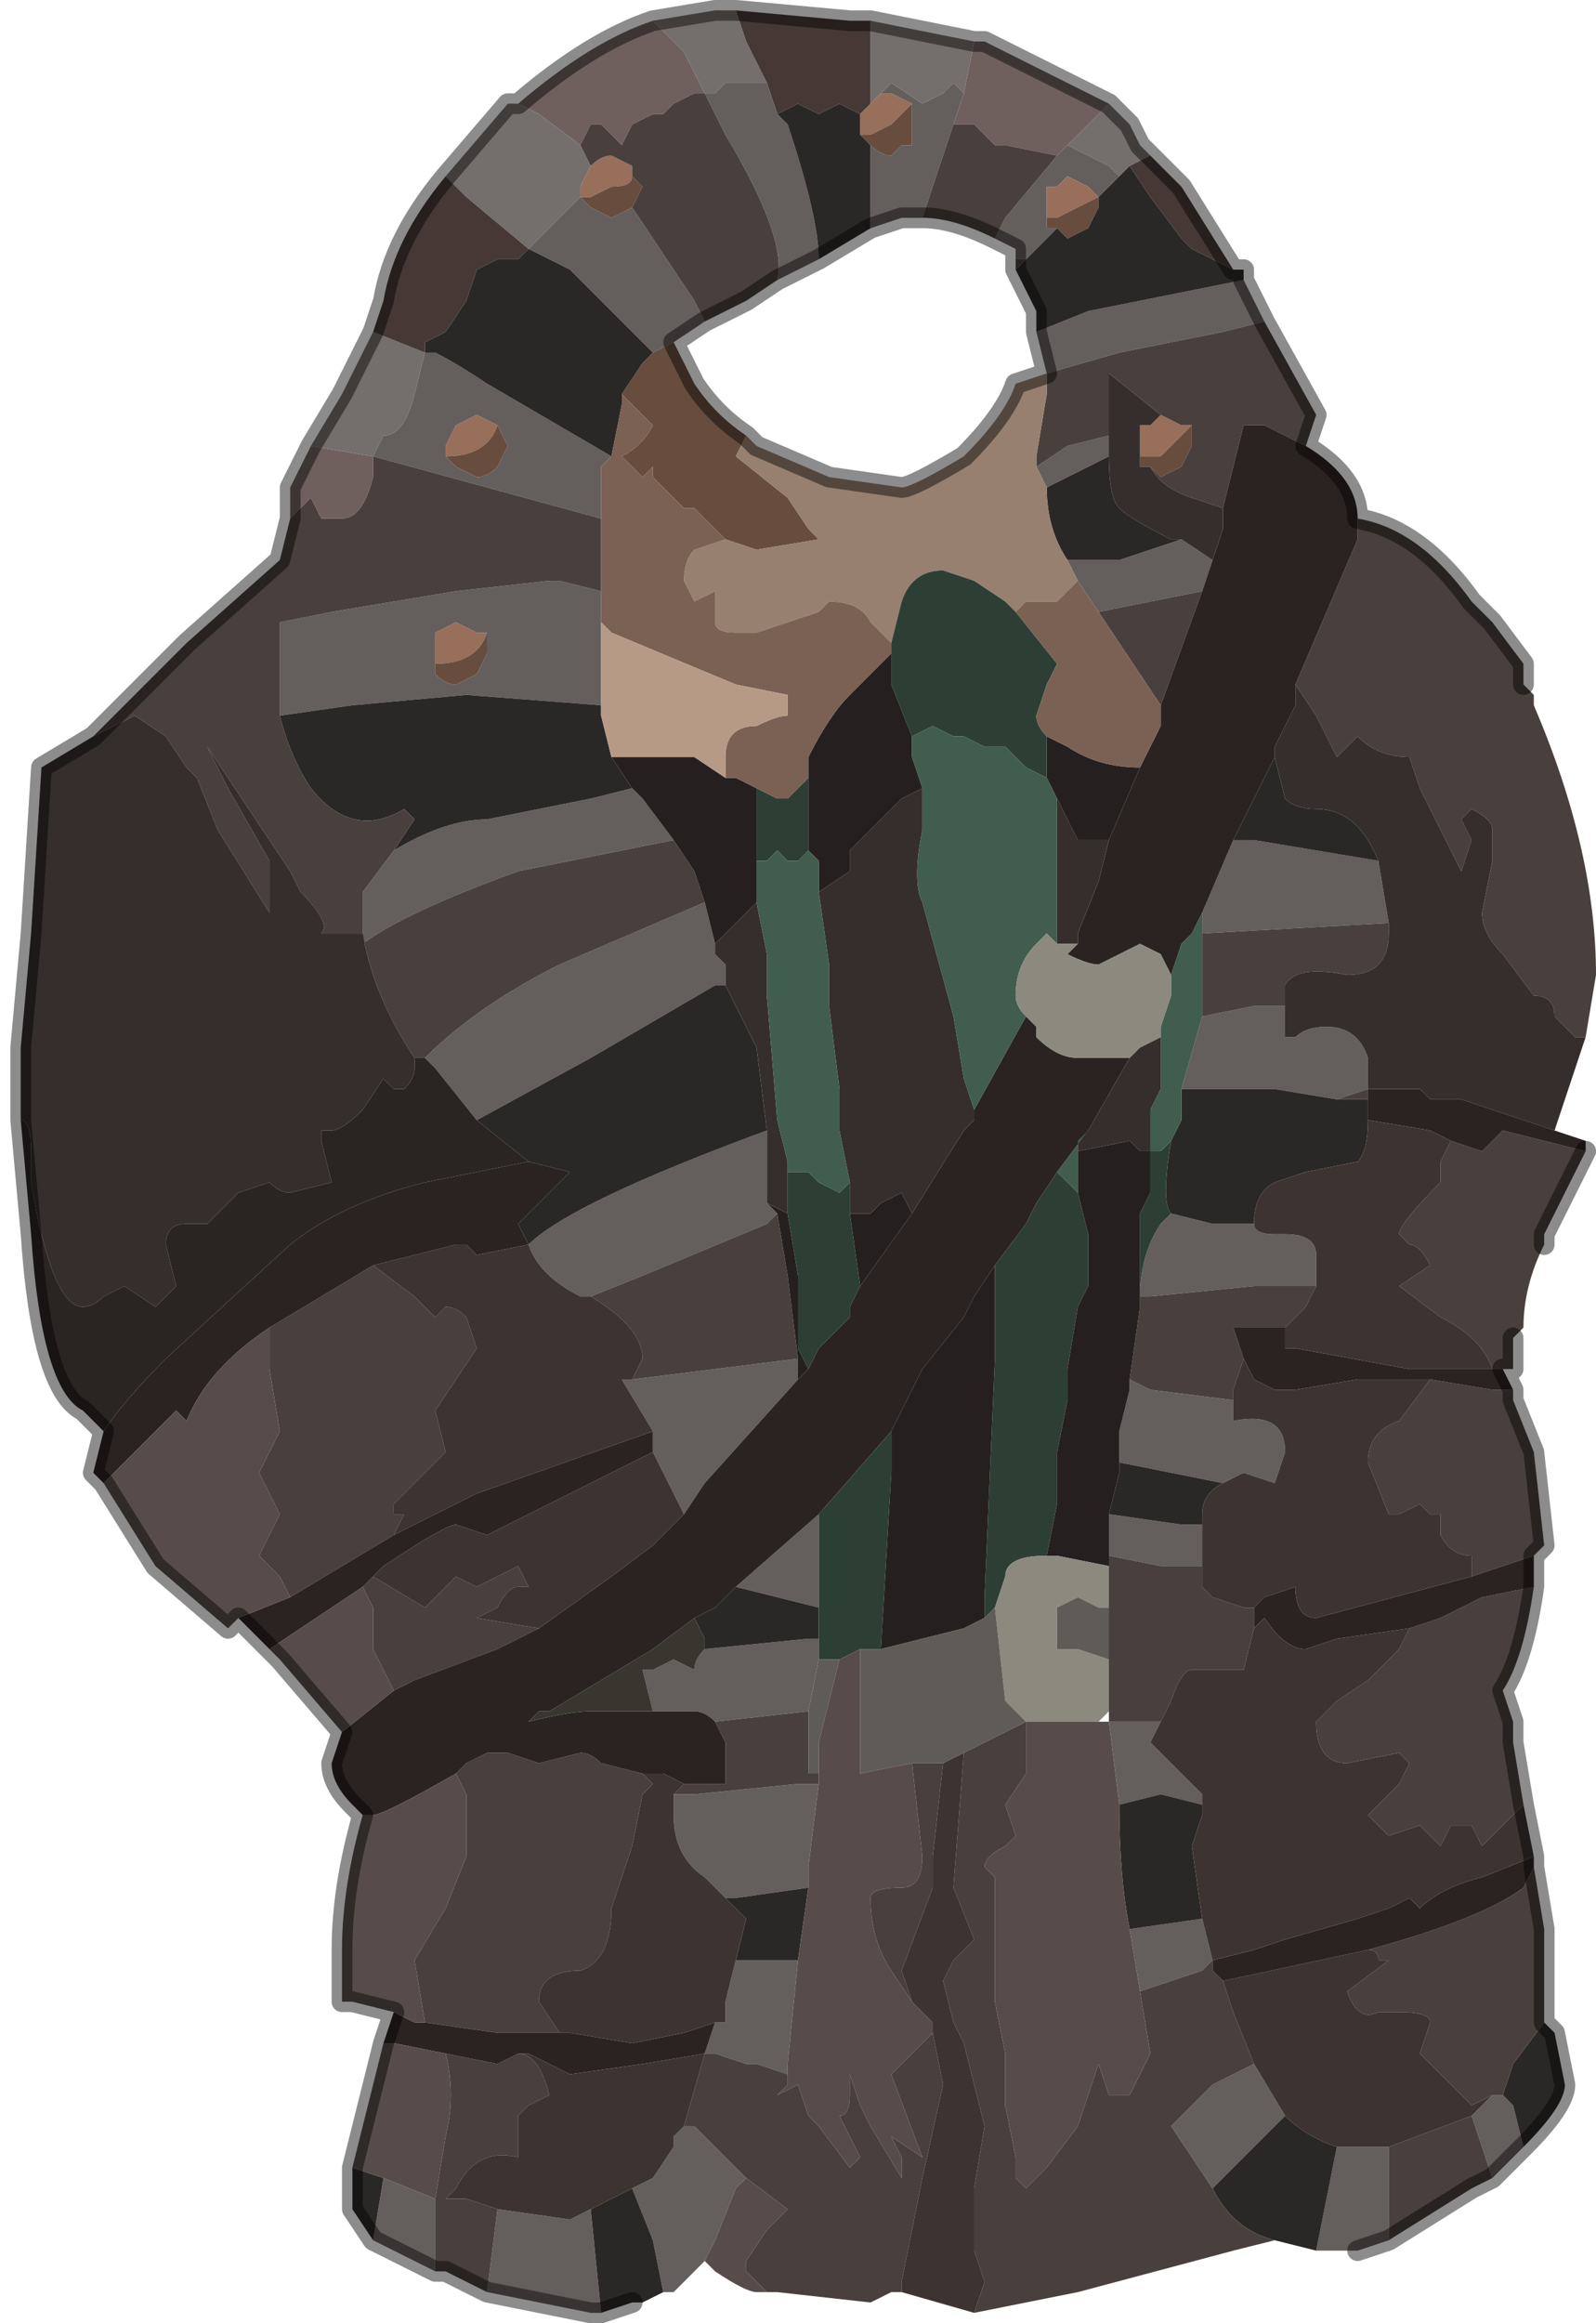 <?xml version="1.0" encoding="UTF-8" standalone="no"?>
<svg xmlns:xlink="http://www.w3.org/1999/xlink" height="11.2px" width="7.7px" xmlns="http://www.w3.org/2000/svg">
  <g transform="matrix(1.0, 0.0, 0.0, 1.0, 3.9, 5.95)">
    <path d="M0.8 -5.75 L0.85 -5.75 1.45 -5.45 1.25 -5.25 1.2 -5.2 0.95 -5.25 0.9 -5.25 0.8 -5.35 0.7 -5.35 0.7 -5.35 0.75 -5.5 0.8 -5.75 M-2.5 -3.45 L-2.5 -3.6 -2.4 -3.8 -2.1 -3.75 -2.1 -3.65 Q-2.15 -3.45 -2.25 -3.45 L-2.35 -3.45 -2.4 -3.55 -2.5 -3.45 M-1.4 -5.45 Q-1.05 -5.75 -0.75 -5.85 L-0.6 -5.7 -0.5 -5.5 -0.55 -5.5 -0.55 -5.5 -0.65 -5.45 -0.7 -5.4 -0.75 -5.4 -0.85 -5.35 -0.9 -5.25 -1.0 -5.35 -1.05 -5.35 -1.1 -5.25 -1.1 -5.25 -1.3 -5.4 -1.4 -5.45" fill="#70605d" fill-rule="evenodd" stroke="none"/>
    <path d="M0.8 -5.75 L0.75 -5.5 0.7 -5.55 0.65 -5.5 0.55 -5.45 0.4 -5.55 0.4 -5.55 0.35 -5.5 0.3 -5.45 0.3 -5.85 0.8 -5.75 M1.25 -5.25 L1.45 -5.45 1.55 -5.35 1.6 -5.25 1.65 -5.2 1.55 -5.15 1.55 -5.15 1.5 -5.1 1.45 -5.15 1.25 -5.25 M-2.4 -3.8 L-2.25 -4.05 -2.1 -4.35 -1.85 -4.25 -1.9 -4.05 Q-1.95 -3.85 -2.05 -3.85 L-2.1 -3.75 -2.4 -3.8 M-1.75 -5.1 L-1.45 -5.45 -1.4 -5.45 -1.3 -5.4 -1.1 -5.25 -1.05 -5.15 -1.05 -5.15 -1.05 -5.15 -1.1 -5.05 -1.1 -5.0 -1.2 -4.9 -1.25 -4.85 -1.3 -4.8 -1.35 -4.75 -1.65 -5.0 -1.75 -5.1 M-0.75 -5.85 L-0.45 -5.9 -0.35 -5.9 -0.3 -5.75 -0.2 -5.55 -0.35 -5.55 -0.4 -5.55 -0.45 -5.5 -0.5 -5.5 -0.6 -5.7 -0.75 -5.85" fill="#746f6c" fill-rule="evenodd" stroke="none"/>
    <path d="M1.65 -5.2 L1.75 -5.1 1.8 -5.05 2.05 -4.65 2.1 -4.65 2.05 -4.65 1.85 -4.75 1.8 -4.8 1.65 -5.0 1.55 -5.15 1.55 -5.15 1.55 -5.15 1.65 -5.2 M-2.1 -4.35 L-2.05 -4.5 Q-2.0 -4.8 -1.75 -5.1 L-1.65 -5.0 -1.35 -4.75 -1.35 -4.75 -1.4 -4.7 -1.5 -4.7 -1.6 -4.65 -1.65 -4.5 -1.75 -4.35 -1.85 -4.3 -1.85 -4.25 -2.1 -4.35 M-0.35 -5.9 L0.2 -5.85 0.3 -5.85 0.3 -5.45 0.3 -5.45 0.25 -5.4 0.15 -5.45 0.05 -5.4 -0.05 -5.45 -0.15 -5.4 -0.2 -5.55 -0.3 -5.75 -0.35 -5.9" fill="#463935" fill-rule="evenodd" stroke="none"/>
    <path d="M0.75 -5.5 L0.7 -5.35 0.7 -5.35 0.55 -4.9 0.55 -4.9 0.45 -4.9 0.3 -4.85 0.3 -4.85 0.3 -5.25 Q0.35 -5.2 0.4 -5.2 L0.45 -5.25 0.5 -5.25 0.5 -5.45 0.5 -5.45 0.4 -5.5 0.35 -5.5 0.4 -5.55 0.4 -5.55 0.55 -5.45 0.65 -5.5 0.7 -5.55 0.75 -5.5 M1.2 -5.2 L1.25 -5.25 1.45 -5.15 1.5 -5.1 1.4 -5.0 1.35 -5.05 1.25 -5.1 1.25 -5.1 1.2 -5.05 1.15 -5.05 1.15 -5.0 1.15 -4.9 1.15 -4.85 1.2 -4.85 1.2 -4.85 1.1 -4.75 1.05 -4.7 1.0 -4.7 1.0 -4.75 0.9 -4.8 0.9 -4.8 0.95 -4.9 1.2 -5.2 1.2 -5.2 M2.1 -4.6 L2.2 -4.4 2.0 -4.35 1.5 -4.25 1.15 -4.15 1.1 -4.35 1.1 -4.35 1.35 -4.45 1.6 -4.5 1.6 -4.5 2.1 -4.6 M3.45 4.4 L3.3 4.55 3.2 4.25 3.3 4.15 3.35 4.15 3.4 4.2 3.45 4.4 M2.8 4.85 L2.65 4.9 2.5 4.9 2.45 4.9 2.5 4.65 2.55 4.4 2.6 4.4 2.8 4.4 2.8 4.85 M-0.5 4.95 L-0.65 5.1 -0.7 5.1 -0.75 4.85 -0.85 4.6 -0.75 4.55 -0.65 4.4 -0.65 4.35 -0.6 4.3 -0.55 4.3 -0.45 4.4 Q-0.4 4.45 -0.3 4.55 L-0.3 4.55 -0.35 4.6 -0.45 4.85 -0.5 4.95 M-1.0 5.2 L-1.05 5.2 -1.55 5.1 -1.5 4.7 -1.15 4.75 -1.05 4.7 -1.0 5.2 M-1.8 5.0 L-2.1 4.85 -2.05 4.55 -1.8 4.65 -1.8 4.85 -1.8 5.0 M-0.15 -5.4 L-0.1 -5.35 Q0.05 -4.9 0.05 -4.7 L-0.15 -4.6 Q-0.1 -4.8 -0.4 -5.3 L-0.5 -5.5 -0.45 -5.5 -0.4 -5.55 -0.35 -5.55 -0.2 -5.55 -0.15 -5.4 M1.4 -5.0 L1.4 -5.0 M1.95 -3.25 L1.9 -3.1 1.4 -3.0 1.4 -3.0 1.3 -3.15 1.25 -3.25 1.5 -3.25 1.65 -3.3 1.8 -3.35 1.95 -3.25 M1.9 -1.55 L2.05 -1.9 2.15 -1.9 2.75 -1.8 2.8 -1.5 1.9 -1.45 1.9 -1.55 M2.3 -1.1 L2.3 -0.95 2.35 -0.95 Q2.4 -1.0 2.5 -1.0 2.65 -1.0 2.7 -0.85 L2.7 -0.7 2.55 -0.65 2.25 -0.7 2.05 -0.7 2.0 -0.7 1.8 -0.7 1.9 -1.05 2.15 -1.1 2.15 -1.1 2.3 -1.1 M1.1 -3.7 L1.25 -3.8 1.45 -3.85 1.45 -3.75 1.25 -3.65 1.15 -3.6 1.1 -3.7 M-0.65 -4.3 L-0.75 -4.25 -1.15 -4.65 -1.35 -4.75 -1.3 -4.8 -1.25 -4.85 -1.2 -4.9 -1.1 -5.0 -1.05 -4.95 -0.95 -4.9 -0.85 -4.95 -0.55 -4.5 -0.5 -4.4 -0.65 -4.3 M1.45 1.55 L1.45 1.35 1.8 1.4 1.9 1.4 1.9 1.6 1.7 1.6 1.45 1.55 M1.5 1.1 L1.5 0.95 1.55 0.75 1.55 0.7 1.65 0.75 2.05 0.8 2.05 0.9 Q2.3 0.85 2.3 1.05 L2.25 1.2 2.1 1.15 2.0 1.2 1.5 1.1 M1.6 0.3 Q1.6 0.1 1.7 -0.05 L1.75 -0.1 1.95 -0.05 2.15 -0.05 Q2.15 0.0 2.25 0.0 L2.3 0.0 Q2.45 0.0 2.45 0.1 L2.45 0.25 2.15 0.25 1.65 0.3 1.6 0.3 M1.7 2.35 L1.65 2.45 1.9 2.7 1.9 2.75 1.7 2.7 1.5 2.75 1.45 2.35 1.7 2.35 M1.9 3.3 L1.95 3.5 1.9 3.55 1.6 3.65 1.55 3.35 1.9 3.3 M0.05 1.35 L0.05 1.8 -0.35 1.7 0.05 1.35 M0.05 1.95 L0.05 2.05 0.0 2.3 -0.45 2.35 Q-0.5 2.3 -0.55 2.3 L-0.7 2.3 -0.7 2.3 -0.75 2.3 -0.8 2.1 -0.75 2.1 -0.65 2.05 -0.55 2.1 Q-0.55 2.05 -0.5 2.0 L0.0 1.95 0.05 1.95 M0.05 2.65 L0.0 3.05 0.0 3.15 -0.35 3.2 -0.4 3.2 -0.5 3.1 Q-0.65 3.0 -0.65 2.8 L-0.65 2.7 -0.55 2.7 -0.05 2.65 0.05 2.65 M-0.05 3.5 L-0.1 4.0 -0.1 4.05 -0.25 4.0 -0.3 4.0 -0.45 3.95 -0.5 3.95 -0.45 3.8 -0.45 3.8 -0.4 3.8 -0.4 3.7 -0.35 3.5 -0.35 3.5 -0.05 3.5 M1.95 4.6 L1.75 4.3 1.95 4.1 Q2.05 4.05 2.15 4.0 L2.3 4.25 1.95 4.6 M-0.95 -3.75 L-1.0 -3.7 -1.0 -3.45 -2.1 -3.75 -2.05 -3.85 Q-1.95 -3.85 -1.9 -4.05 L-1.85 -4.25 -1.8 -4.25 Q-1.7 -4.2 -1.55 -4.1 L-0.95 -3.75 M-1.0 -3.1 L-1.0 -2.95 -1.0 -2.55 -1.65 -2.6 -2.2 -2.55 -2.55 -2.5 -2.55 -2.95 -2.3 -3.0 -1.7 -3.1 -1.25 -3.15 -1.2 -3.15 -1.0 -3.1 -1.0 -3.1 M-1.5 -3.9 L-1.5 -3.9 -1.6 -3.95 -1.7 -3.9 -1.75 -3.8 -1.75 -3.75 -1.7 -3.7 -1.6 -3.65 Q-1.55 -3.65 -1.5 -3.7 L-1.45 -3.8 -1.5 -3.9 M-1.8 -2.75 L-1.8 -2.7 Q-1.75 -2.65 -1.7 -2.65 L-1.6 -2.7 -1.55 -2.8 -1.55 -2.9 -1.6 -2.9 -1.7 -2.95 -1.8 -2.9 -1.8 -2.75 M-0.65 -1.9 L-1.4 -1.75 Q-1.95 -1.55 -2.15 -1.4 L-2.15 -1.65 -2.0 -1.85 Q-1.75 -2.0 -1.55 -2.0 L-1.05 -2.1 -0.85 -2.15 -0.8 -2.1 -0.65 -1.9 M-0.5 -1.6 L-0.45 -1.4 -0.45 -1.35 -0.4 -1.3 -0.4 -1.25 -0.4 -1.2 -0.45 -1.2 -0.45 -1.2 -1.05 -0.85 -1.6 -0.55 -1.8 -0.8 -1.85 -0.85 Q-1.6 -1.1 -1.2 -1.3 L-0.5 -1.6 M-0.2 -0.5 L-0.2 -0.35 -0.2 -0.15 -0.15 -0.1 -0.2 -0.05 -0.8 0.2 -1.05 0.3 -1.1 0.3 Q-1.3 0.2 -1.35 0.05 -1.15 -0.15 -0.2 -0.5 M-0.05 0.6 L-0.05 0.7 -0.5 1.2 -0.6 1.35 -0.75 1.05 -0.75 0.95 -0.9 0.7 -0.85 0.7 -0.05 0.6" fill="#645f5d" fill-rule="evenodd" stroke="none"/>
    <path d="M0.3 -5.45 L0.35 -5.5 0.4 -5.5 0.5 -5.45 0.5 -5.45 0.4 -5.35 0.3 -5.3 0.25 -5.3 0.25 -5.3 0.25 -5.4 0.3 -5.45 0.3 -5.45 M1.15 -4.9 L1.15 -5.0 1.15 -5.05 1.2 -5.05 1.25 -5.1 1.25 -5.1 1.35 -5.05 1.4 -5.0 1.3 -4.95 1.2 -4.9 1.15 -4.9 1.15 -4.9 M1.7 -3.95 L1.7 -3.95 1.8 -3.9 1.85 -3.9 1.75 -3.8 1.7 -3.75 1.65 -3.75 1.6 -3.75 1.6 -3.75 1.6 -3.8 1.6 -3.9 1.65 -3.9 1.7 -3.95 M-0.85 -5.1 Q-0.85 -5.05 -0.95 -5.05 L-1.05 -5.0 -1.1 -5.0 -1.1 -5.05 -1.05 -5.15 -1.05 -5.15 Q-1.0 -5.2 -0.95 -5.2 L-0.85 -5.15 -0.85 -5.1 M-1.75 -3.75 L-1.75 -3.8 -1.7 -3.9 -1.6 -3.95 -1.5 -3.9 -1.5 -3.9 Q-1.55 -3.75 -1.75 -3.75 L-1.75 -3.75 M-1.55 -2.9 Q-1.6 -2.75 -1.8 -2.75 L-1.8 -2.75 -1.8 -2.9 -1.7 -2.95 -1.6 -2.9 -1.55 -2.9" fill="#986f5a" fill-rule="evenodd" stroke="none"/>
    <path d="M0.5 -5.45 L0.5 -5.25 0.45 -5.25 0.4 -5.2 Q0.35 -5.2 0.3 -5.25 L0.3 -5.25 0.25 -5.3 0.25 -5.3 0.3 -5.3 0.4 -5.35 0.5 -5.45 M1.4 -5.0 L1.4 -5.0 1.4 -4.95 1.35 -4.85 1.35 -4.85 1.25 -4.8 1.2 -4.85 1.2 -4.85 1.15 -4.85 1.15 -4.9 1.15 -4.9 1.2 -4.9 1.3 -4.95 1.4 -5.0 M1.85 -3.9 L1.85 -3.8 1.8 -3.7 1.8 -3.7 1.7 -3.65 1.65 -3.7 1.65 -3.7 1.6 -3.7 1.6 -3.75 1.6 -3.75 1.65 -3.75 1.7 -3.75 1.75 -3.8 1.85 -3.9 M-0.3 -3.85 L-0.35 -3.75 -0.1 -3.55 0.0 -3.4 0.05 -3.35 -0.25 -3.3 -0.4 -3.35 -0.4 -3.35 -0.55 -3.5 -0.6 -3.5 -0.75 -3.65 -0.75 -3.7 -0.8 -3.65 -0.9 -3.75 Q-0.8 -3.8 -0.75 -3.9 L-0.9 -4.05 -0.8 -4.2 -0.75 -4.25 -0.65 -4.3 -0.55 -4.1 Q-0.45 -3.95 -0.3 -3.85 M-1.1 -5.0 L-1.05 -5.0 -0.95 -5.05 Q-0.85 -5.05 -0.85 -5.1 L-0.8 -5.05 -0.85 -4.95 -0.85 -4.95 -0.95 -4.9 -1.05 -4.95 -1.1 -5.0 M-1.75 -3.75 L-1.75 -3.75 Q-1.55 -3.75 -1.5 -3.9 L-1.45 -3.8 -1.5 -3.7 Q-1.55 -3.65 -1.6 -3.65 L-1.7 -3.7 -1.75 -3.75 M-1.55 -2.9 L-1.55 -2.8 -1.6 -2.7 -1.7 -2.65 Q-1.75 -2.65 -1.8 -2.7 L-1.8 -2.75 -1.8 -2.75 Q-1.6 -2.75 -1.55 -2.9" fill="#684c3e" fill-rule="evenodd" stroke="none"/>
    <path d="M2.1 -4.65 L2.1 -4.6 1.6 -4.5 1.6 -4.5 1.35 -4.45 1.1 -4.35 1.1 -4.45 1.0 -4.65 1.05 -4.7 1.1 -4.75 1.2 -4.85 1.25 -4.8 1.35 -4.85 1.35 -4.85 1.4 -4.95 1.4 -5.0 1.5 -5.1 1.55 -5.15 1.55 -5.15 1.65 -5.0 1.8 -4.8 1.85 -4.75 2.05 -4.65 2.1 -4.65 M3.55 3.8 L3.6 3.85 3.65 4.1 Q3.65 4.2 3.45 4.4 L3.4 4.2 3.35 4.15 3.4 4.0 3.55 3.8 M2.45 4.9 L2.25 4.85 Q2.05 4.8 1.95 4.6 L2.3 4.25 Q2.4 4.35 2.55 4.4 L2.5 4.65 2.45 4.9 M-0.7 5.1 L-0.8 5.15 -0.85 5.15 -1.0 5.2 -1.05 4.7 -0.85 4.6 -0.75 4.85 -0.7 5.1 M-2.1 4.85 L-2.2 4.7 -2.2 4.5 -2.05 4.55 -2.1 4.85 M0.3 -5.25 L0.3 -4.85 0.05 -4.7 Q0.05 -4.9 -0.1 -5.35 L-0.15 -5.4 -0.05 -5.45 0.05 -5.4 0.15 -5.45 0.25 -5.4 0.25 -5.3 0.3 -5.25 0.3 -5.25 M2.05 -1.9 L2.25 -2.3 2.3 -2.1 Q2.35 -2.05 2.45 -2.05 2.65 -2.05 2.75 -1.8 L2.15 -1.9 2.05 -1.9 M1.45 -3.75 Q1.45 -3.55 1.5 -3.5 1.55 -3.45 1.75 -3.35 L1.8 -3.35 1.65 -3.3 1.5 -3.25 1.25 -3.25 Q1.15 -3.4 1.15 -3.6 L1.25 -3.65 1.45 -3.75 M-0.75 -4.25 L-0.8 -4.2 -0.9 -4.05 -0.9 -4.0 -0.95 -3.75 -1.55 -4.1 Q-1.7 -4.2 -1.8 -4.25 L-1.85 -4.25 -1.85 -4.3 -1.75 -4.35 -1.65 -4.5 -1.6 -4.65 -1.5 -4.7 -1.4 -4.7 -1.35 -4.75 -1.35 -4.75 -1.15 -4.65 -0.75 -4.25 M1.75 -0.45 L1.8 -0.55 1.8 -0.65 1.8 -0.7 2.0 -0.7 2.05 -0.7 2.25 -0.7 2.55 -0.65 2.7 -0.65 2.7 -0.55 Q2.7 -0.4 2.65 -0.35 L2.4 -0.3 2.25 -0.25 2.25 -0.25 Q2.15 -0.2 2.15 -0.05 L1.95 -0.05 1.75 -0.1 Q1.7 -0.15 1.75 -0.45 M1.45 1.35 L1.5 1.15 1.5 1.1 2.0 1.2 Q1.9 1.25 1.9 1.35 L1.9 1.4 1.8 1.4 1.45 1.35 M1.9 2.75 L1.9 2.8 1.85 2.95 1.9 3.3 1.55 3.35 Q1.5 3.1 1.5 2.75 L1.7 2.7 1.9 2.75 M-0.35 1.7 L0.05 1.8 0.05 1.95 0.0 1.95 -0.5 2.0 -0.5 1.95 -0.55 1.85 -0.45 1.8 -0.35 1.7 M0.0 3.15 L-0.05 3.5 -0.35 3.5 -0.3 3.3 -0.4 3.2 -0.35 3.2 0.0 3.15 M-2.55 -2.5 L-2.2 -2.55 -1.65 -2.6 -1.0 -2.55 -1.0 -2.5 -0.95 -2.3 -0.85 -2.15 -1.05 -2.1 -1.55 -2.0 Q-1.75 -2.0 -2.0 -1.85 L-1.9 -2.0 -1.95 -2.05 Q-2.2 -1.9 -2.4 -2.15 -2.5 -2.3 -2.55 -2.5 M-0.4 -1.25 L-0.4 -1.2 -0.35 -1.1 -0.25 -0.9 -0.2 -0.5 Q-1.15 -0.15 -1.35 0.05 L-1.4 -0.05 -1.3 -0.15 -1.15 -0.3 -1.35 -0.35 -1.6 -0.55 -1.05 -0.85 -0.45 -1.2 -0.45 -1.2 -0.4 -1.2 -0.4 -1.25" fill="#2a2827" fill-rule="evenodd" stroke="none"/>
    <path d="M0.7 -5.35 L0.8 -5.35 0.9 -5.25 0.95 -5.25 1.2 -5.2 1.2 -5.2 0.95 -4.9 0.9 -4.8 Q0.7 -4.9 0.55 -4.9 L0.7 -5.35 M2.2 -4.4 L2.45 -3.95 2.4 -3.8 2.2 -3.9 2.1 -3.9 2.0 -3.5 1.85 -3.55 Q1.7 -3.6 1.65 -3.7 L1.7 -3.65 1.8 -3.7 1.8 -3.7 1.85 -3.8 1.85 -3.9 1.8 -3.9 1.7 -3.95 1.7 -3.95 1.45 -4.15 1.45 -3.85 1.25 -3.8 1.1 -3.7 1.1 -3.75 1.15 -4.05 1.15 -4.15 1.5 -4.25 2.0 -4.35 2.2 -4.4 M2.65 -3.45 Q2.95 -3.4 3.2 -3.05 L3.25 -3.0 3.3 -2.95 3.45 -2.75 3.45 -2.65 3.5 -2.6 3.5 -2.55 Q3.8 -1.85 3.8 -1.25 L3.75 -0.95 3.7 -0.95 3.65 -1.0 3.6 -1.05 Q3.6 -1.15 3.5 -1.15 L3.35 -1.35 Q3.25 -1.45 3.25 -1.55 L3.3 -1.8 3.3 -1.95 Q3.3 -2.0 3.2 -2.05 L3.15 -2.0 3.2 -1.9 3.15 -1.75 3.05 -1.95 2.95 -2.15 2.9 -2.3 Q2.75 -2.3 2.65 -2.4 L2.55 -2.3 2.5 -2.4 2.45 -2.5 2.35 -2.65 2.65 -3.35 2.65 -3.45 M3.75 -0.4 L3.75 -0.4 3.7 -0.3 3.55 0.0 3.55 0.05 Q3.45 0.25 3.45 0.45 L3.4 0.5 3.4 0.65 3.35 0.65 3.3 0.65 Q3.25 0.5 3.05 0.4 L2.85 0.25 3.0 0.15 Q2.95 0.05 2.9 0.05 L2.85 0.0 Q2.85 -0.05 3.05 -0.25 L3.05 -0.35 3.1 -0.45 3.1 -0.45 3.25 -0.4 3.3 -0.45 3.35 -0.5 3.75 -0.4 M3.4 0.75 L3.4 0.8 3.5 1.05 3.55 1.5 3.5 1.55 3.2 1.65 3.2 1.55 Q3.1 1.55 3.05 1.45 L3.05 1.35 Q3.05 1.35 3.0 1.35 L2.95 1.3 2.85 1.35 2.8 1.35 2.7 1.1 Q2.7 0.95 2.85 0.9 L3.0 0.7 3.3 0.75 3.4 0.75 M3.5 1.7 Q3.45 2.05 3.35 2.2 L3.4 2.35 3.4 2.45 3.45 2.75 3.25 2.95 3.2 2.85 3.1 2.85 3.05 2.95 2.95 2.85 2.8 2.9 2.75 2.85 2.7 2.8 2.85 2.65 2.9 2.55 2.85 2.5 2.6 2.55 Q2.45 2.55 2.45 2.35 L2.55 2.25 2.7 2.15 2.85 2.0 2.9 1.9 3.05 1.85 3.25 1.75 3.5 1.7 M3.5 3.05 L3.55 3.35 3.55 3.8 3.4 4.0 3.35 4.15 3.3 4.15 3.2 4.2 3.15 4.15 2.95 3.95 3.0 3.8 Q3.0 3.75 2.85 3.75 L2.75 3.75 Q2.65 3.8 2.6 3.65 L2.8 3.5 2.75 3.5 Q2.75 3.45 2.7 3.45 3.25 3.3 3.45 3.15 L3.5 3.05 M3.3 4.55 L3.2 4.6 2.8 4.85 2.8 4.4 3.2 4.25 3.3 4.55 M2.25 4.85 L2.05 4.9 1.3 5.1 0.8 5.2 0.85 5.05 0.8 4.9 0.8 4.6 0.85 4.3 0.75 3.9 0.7 3.8 0.65 3.6 0.7 3.5 0.8 3.4 0.7 3.15 0.75 2.5 1.05 2.35 1.05 2.6 0.95 2.75 1.0 2.9 0.95 2.95 Q0.85 3.0 0.85 3.05 L0.9 3.1 0.9 3.35 0.9 3.7 0.95 3.95 0.95 4.2 1.0 4.45 1.0 4.55 1.05 4.6 1.15 4.5 1.3 4.3 1.35 4.15 1.4 4.0 1.45 4.15 1.55 4.15 1.6 4.05 1.65 3.95 1.6 3.65 1.9 3.55 1.95 3.5 1.95 3.55 2.0 3.6 2.05 3.75 2.15 4.0 Q2.05 4.05 1.95 4.1 L1.75 4.3 1.95 4.6 Q2.05 4.8 2.25 4.85 M0.45 5.1 L0.4 5.1 0.3 5.15 -0.15 5.1 -0.2 5.1 -0.3 5.0 -0.3 4.95 -0.2 4.8 -0.1 4.7 -0.3 4.55 -0.3 4.55 Q-0.4 4.45 -0.45 4.4 L-0.55 4.3 -0.6 4.3 -0.5 3.95 -0.5 3.95 -0.45 3.95 -0.3 4.0 -0.25 4.0 -0.1 4.05 -0.1 4.1 -0.15 4.15 -0.15 4.15 -0.05 4.1 0.0 4.25 0.05 4.3 0.2 4.5 0.25 4.45 0.15 4.25 Q0.2 4.25 0.2 4.15 L0.2 4.05 0.25 4.2 0.3 4.3 0.45 4.55 0.45 4.45 0.4 4.35 0.55 4.45 0.4 4.05 0.45 4.0 Q0.55 3.9 0.6 3.85 L0.65 4.1 0.55 4.55 0.45 5.05 0.45 5.1 M-1.55 5.1 L-1.75 5.0 -1.8 5.0 -1.8 4.85 -1.8 4.65 -1.75 4.35 Q-1.7 4.15 -1.75 3.95 L-1.5 4.0 -1.4 3.95 Q-1.3 3.95 -1.25 4.15 L-1.35 4.2 -1.4 4.25 -1.4 4.45 Q-1.6 4.4 -1.7 4.6 L-1.75 4.65 -1.65 4.65 -1.5 4.7 -1.55 5.1 M-3.45 -2.4 L-3.0 -2.85 -2.55 -3.25 -2.5 -3.45 -2.4 -3.55 -2.35 -3.45 -2.25 -3.45 Q-2.15 -3.45 -2.1 -3.65 L-2.1 -3.75 -1.0 -3.45 -1.0 -3.1 -1.0 -3.1 -1.2 -3.15 -1.25 -3.15 -1.7 -3.1 -2.3 -3.0 -2.55 -2.95 -2.55 -2.5 Q-2.5 -2.3 -2.4 -2.15 -2.2 -1.9 -1.95 -2.05 L-1.9 -2.0 -2.0 -1.85 -2.15 -1.65 -2.15 -1.4 Q-1.95 -1.55 -1.4 -1.75 L-0.65 -1.9 -0.55 -1.75 -0.5 -1.6 -1.2 -1.3 Q-1.6 -1.1 -1.85 -0.85 L-1.9 -0.85 Q-2.1 -1.15 -2.15 -1.45 L-2.25 -1.45 -2.35 -1.45 Q-2.3 -1.5 -2.45 -1.65 L-2.5 -1.75 -2.7 -2.05 -2.9 -2.35 -2.8 -2.15 -2.6 -1.8 -2.6 -1.55 -2.85 -1.95 -2.95 -2.2 -3.0 -2.25 -3.1 -2.4 -3.25 -2.5 -3.45 -2.4 M1.0 -4.75 L1.0 -4.7 1.05 -4.7 1.0 -4.65 1.0 -4.75 M1.9 -3.1 L1.7 -2.55 1.4 -3.0 1.9 -3.1 M2.8 -1.5 L2.8 -1.45 Q2.8 -1.25 2.6 -1.25 2.35 -1.3 2.3 -1.2 L2.3 -1.1 2.15 -1.1 2.15 -1.1 1.9 -1.05 1.9 -1.35 1.9 -1.45 2.8 -1.5 M1.45 1.65 L1.45 1.55 1.7 1.6 1.9 1.6 1.9 1.7 1.95 1.75 2.1 1.8 2.15 1.8 2.15 1.9 2.1 2.1 1.85 2.1 Q1.8 2.1 1.75 2.25 L1.7 2.35 1.45 2.35 1.45 2.3 1.45 2.05 1.45 1.8 1.45 1.65 M1.6 0.3 L1.65 0.3 2.15 0.25 2.45 0.25 2.4 0.35 2.35 0.4 2.3 0.45 2.15 0.45 2.05 0.45 2.1 0.6 2.05 0.75 2.05 0.8 1.65 0.75 1.55 0.7 1.6 0.35 1.6 0.3 M2.55 -0.65 L2.7 -0.7 2.7 -0.65 2.55 -0.65 M-0.45 2.35 L0.0 2.3 0.0 2.3 0.0 2.6 0.05 2.6 0.05 2.65 -0.05 2.65 -0.55 2.7 -0.65 2.7 Q-0.65 2.7 -0.6 2.65 L-0.55 2.65 -0.4 2.65 -0.4 2.45 -0.45 2.35 -0.45 2.35 M0.5 3.7 L0.4 3.55 Q0.3 3.4 0.3 3.2 0.3 3.15 0.45 3.15 0.55 3.15 0.55 3.0 L0.5 2.55 0.65 2.55 0.6 3.0 0.6 3.15 0.45 3.55 0.5 3.7 M-1.1 -5.25 L-1.1 -5.25 -1.05 -5.35 -1.0 -5.35 -0.9 -5.25 -0.85 -5.35 -0.75 -5.4 -0.7 -5.4 -0.65 -5.45 -0.55 -5.5 -0.55 -5.5 -0.5 -5.5 -0.4 -5.3 Q-0.1 -4.8 -0.15 -4.6 L-0.3 -4.5 -0.5 -4.4 -0.55 -4.5 -0.85 -4.95 -0.85 -4.95 -0.8 -5.05 -0.85 -5.1 -0.85 -5.15 -0.95 -5.2 Q-1.0 -5.2 -1.05 -5.15 L-1.05 -5.15 -1.1 -5.25 M-1.05 0.3 L-0.8 0.2 -0.2 -0.05 -0.15 -0.1 -0.1 0.2 -0.05 0.6 -0.85 0.7 -0.8 0.6 Q-0.8 0.45 -1.05 0.3 M-2.1 0.15 L-1.9 0.3 -1.8 0.4 -1.8 0.4 -1.75 0.35 Q-1.7 0.35 -1.65 0.4 L-1.6 0.55 -1.7 0.7 -1.8 0.85 -1.75 1.05 -1.9 1.2 -2.0 1.3 -2.0 1.35 -1.95 1.35 -2.0 1.45 -2.25 1.6 -2.5 1.75 -2.55 1.65 -2.65 1.55 -2.55 1.35 -2.6 1.25 -2.65 1.15 -2.6 1.05 -2.55 0.95 -2.6 0.65 -2.6 0.45 -2.35 0.3 -2.1 0.15 M-2.1 1.65 L-1.85 1.8 -1.7 1.65 -1.6 1.7 -1.4 1.6 -1.35 1.7 -1.4 1.7 Q-1.45 1.7 -1.5 1.8 L-1.6 1.85 -1.3 1.9 -1.5 2.0 -1.9 2.15 -2.0 2.2 -2.1 2.0 -2.1 1.8 -2.15 1.7 -2.1 1.65 M-0.8 2.6 L-0.75 2.65 -0.8 2.7 -0.85 2.95 -0.95 3.25 Q-0.95 3.5 -1.1 3.55 -1.3 3.55 -1.3 3.7 L-1.2 3.85 -1.3 3.85 -1.5 3.85 -1.85 3.8 -1.9 3.5 -1.75 3.25 -1.65 3.0 -1.65 2.7 -1.7 2.6 -1.65 2.55 -1.55 2.5 -1.45 2.5 -1.3 2.55 -1.1 2.5 Q-1.05 2.5 -1.0 2.55 L-0.8 2.6" fill="#493f3d" fill-rule="evenodd" stroke="none"/>
    <path d="M2.4 -3.8 Q2.65 -3.65 2.65 -3.45 L2.65 -3.45 2.65 -3.35 2.35 -2.65 2.35 -2.55 2.25 -2.35 2.25 -2.3 2.05 -1.9 1.9 -1.55 1.85 -1.45 1.8 -1.4 1.75 -1.25 1.7 -1.35 1.6 -1.4 1.6 -1.4 1.5 -1.35 1.4 -1.3 Q1.35 -1.3 1.25 -1.35 L1.3 -1.4 1.3 -1.45 1.4 -1.7 1.45 -1.9 1.45 -1.9 1.6 -2.25 1.7 -2.45 1.7 -2.55 1.9 -3.1 1.95 -3.25 2.0 -3.4 2.0 -3.5 2.1 -3.9 2.2 -3.9 2.4 -3.8 M3.6 -0.5 L3.75 -0.45 3.75 -0.4 3.35 -0.5 3.3 -0.45 3.25 -0.4 3.1 -0.45 3.1 -0.45 3.0 -0.5 2.7 -0.55 2.7 -0.65 2.7 -0.7 2.95 -0.7 3.0 -0.65 3.15 -0.65 3.6 -0.5 M3.35 0.65 L3.4 0.75 3.3 0.75 3.0 0.7 2.65 0.7 2.35 0.75 2.25 0.75 2.15 0.7 2.1 0.6 2.05 0.45 2.15 0.45 2.3 0.45 2.3 0.55 2.35 0.55 2.9 0.65 3.3 0.65 3.35 0.65 M3.5 1.55 L3.5 1.7 3.25 1.75 3.05 1.85 2.9 1.9 2.55 1.95 2.4 2.0 Q2.3 2.0 2.2 1.85 L2.15 1.9 2.15 1.8 2.2 1.75 2.35 1.7 Q2.35 1.85 2.45 1.85 L3.2 1.65 3.5 1.55 M3.5 3.0 L3.5 3.05 3.45 3.15 Q3.25 3.3 2.7 3.45 L2.0 3.6 1.95 3.55 1.95 3.5 2.15 3.45 2.3 3.4 2.65 3.3 2.8 3.25 2.9 3.2 2.95 3.25 Q3.05 3.15 3.25 3.1 L3.5 3.0 M-2.05 3.9 L-2.0 3.75 -1.9 3.8 -1.85 3.8 -1.5 3.85 -1.3 3.85 -1.2 3.85 -1.15 3.85 -0.85 3.9 -0.6 3.85 -0.45 3.8 -0.5 3.95 -0.8 4.0 -1.15 4.05 -1.35 3.95 -1.4 3.95 -1.5 4.0 -1.75 3.95 -2.0 3.9 -2.05 3.9 M-2.15 2.8 L-2.2 2.75 -2.2 2.75 Q-2.3 2.65 -2.3 2.55 L-2.25 2.4 -2.0 2.2 -1.9 2.15 -1.5 2.0 -1.3 1.9 -0.95 1.65 -0.75 1.5 -0.6 1.35 -0.5 1.2 -0.05 0.7 0.0 0.65 0.05 0.55 0.2 0.4 0.2 0.35 0.25 0.25 0.5 -0.1 0.75 -0.5 0.75 -0.5 0.8 -0.55 0.8 -0.6 1.05 -1.05 1.1 -1.0 1.1 -0.95 Q1.2 -0.85 1.3 -0.85 L1.3 -0.85 1.55 -0.85 1.35 -0.5 1.2 -0.3 1.1 -0.15 1.05 -0.05 0.9 0.15 0.8 0.3 0.75 0.4 0.55 0.65 0.5 0.75 0.4 0.95 0.05 1.35 -0.35 1.7 -0.45 1.8 -0.55 1.85 -0.75 2.0 -1.25 2.3 -1.3 2.3 -1.35 2.35 Q-1.15 2.3 -1.05 2.3 L-0.7 2.3 -0.7 2.3 -0.7 2.3 -0.55 2.3 Q-0.5 2.3 -0.45 2.35 L-0.45 2.35 -0.4 2.45 -0.4 2.65 -0.55 2.65 -0.6 2.65 -0.7 2.6 -0.8 2.6 -1.0 2.55 Q-1.05 2.5 -1.1 2.5 L-1.3 2.55 -1.45 2.5 -1.55 2.5 -1.65 2.55 -1.7 2.6 Q-2.05 2.8 -2.1 2.8 L-2.15 2.8 M-2.6 2.0 L-2.75 1.85 -2.5 1.75 -2.25 1.6 -2.0 1.45 -1.6 1.25 -0.75 0.95 -0.75 1.05 -1.55 1.45 -1.7 1.4 Q-1.75 1.4 -2.05 1.6 L-2.1 1.65 -2.15 1.7 -2.6 2.0 M-3.4 1.2 L-3.45 1.15 -3.4 0.95 Q-3.3 0.8 -3.1 0.6 L-2.5 0.05 Q-2.25 -0.15 -1.85 -0.25 L-1.35 -0.35 -1.15 -0.3 -1.3 -0.15 -1.4 -0.05 -1.35 0.05 -1.6 0.1 -1.65 0.05 -1.7 0.05 -2.1 0.15 -2.35 0.3 -2.6 0.45 Q-2.9 0.65 -3.0 0.9 L-3.05 0.85 -3.4 1.2 M-0.5 3.95 L-0.5 3.95" fill="#2b2321" fill-rule="evenodd" stroke="none"/>
    <path d="M3.75 -0.95 L3.6 -0.5 3.15 -0.65 3.0 -0.65 2.95 -0.7 2.7 -0.7 2.7 -0.85 Q2.65 -1.0 2.5 -1.0 2.4 -1.0 2.35 -0.95 L2.3 -0.95 2.3 -1.1 2.3 -1.2 Q2.35 -1.3 2.6 -1.25 2.8 -1.25 2.8 -1.45 L2.8 -1.5 2.75 -1.8 Q2.65 -2.05 2.45 -2.05 2.35 -2.05 2.3 -2.1 L2.25 -2.3 2.25 -2.35 2.35 -2.55 2.35 -2.65 2.45 -2.5 2.5 -2.4 2.55 -2.3 2.65 -2.4 Q2.75 -2.3 2.9 -2.3 L2.95 -2.15 3.05 -1.95 3.15 -1.75 3.2 -1.9 3.15 -2.0 3.2 -2.05 Q3.3 -2.0 3.3 -1.95 L3.3 -1.8 3.25 -1.55 Q3.25 -1.45 3.35 -1.35 L3.5 -1.15 Q3.6 -1.15 3.6 -1.05 L3.65 -1.0 3.7 -0.95 3.75 -0.95 M-3.8 -0.55 L-3.8 -0.9 -3.75 -1.45 -3.7 -2.25 -3.45 -2.4 -3.25 -2.5 -3.1 -2.4 -3.0 -2.25 -2.95 -2.2 -2.85 -1.95 -2.6 -1.55 -2.6 -1.8 -2.8 -2.15 -2.9 -2.35 -2.7 -2.05 -2.5 -1.75 -2.45 -1.65 Q-2.3 -1.5 -2.35 -1.45 L-2.25 -1.45 -2.15 -1.45 Q-2.1 -1.15 -1.9 -0.85 L-1.9 -0.8 Q-1.9 -0.75 -1.95 -0.7 L-2.0 -0.7 -2.05 -0.75 -2.15 -0.6 Q-2.25 -0.5 -2.3 -0.5 -2.35 -0.5 -2.35 -0.5 L-2.35 -0.45 -2.3 -0.25 -2.5 -0.2 Q-2.55 -0.2 -2.6 -0.25 L-2.75 -0.2 -2.9 -0.05 -3.0 -0.05 Q-3.1 -0.05 -3.1 0.05 L-3.05 0.25 -3.1 0.3 Q-3.15 0.35 -3.15 0.35 L-3.3 0.25 -3.4 0.3 Q-3.45 0.35 -3.5 0.35 -3.65 0.35 -3.75 -0.25 L-3.75 -0.4 Q-3.75 -0.55 -3.8 -0.55 M1.45 -3.85 L1.45 -4.15 1.7 -3.95 1.65 -3.9 1.6 -3.9 1.6 -3.8 1.6 -3.75 1.6 -3.7 1.65 -3.7 1.65 -3.7 Q1.7 -3.6 1.85 -3.55 L2.0 -3.5 2.0 -3.4 1.95 -3.25 1.8 -3.35 1.75 -3.35 Q1.55 -3.45 1.5 -3.5 1.45 -3.55 1.45 -3.75 L1.45 -3.85 M1.45 -1.9 L1.4 -1.7 1.3 -1.45 1.3 -1.4 1.2 -1.4 1.2 -2.05 1.2 -2.1 1.25 -2.0 1.25 -2.0 1.3 -1.9 1.45 -1.9 1.45 -1.9 M1.55 -0.85 L1.6 -0.9 1.7 -0.95 1.7 -0.7 1.65 -0.6 1.65 -0.4 1.6 -0.4 1.55 -0.45 1.3 -0.4 1.3 -0.45 1.35 -0.5 1.55 -0.85 M0.55 -2.15 L0.55 -1.95 Q0.5 -1.7 0.55 -1.6 L0.7 -1.05 0.75 -0.75 0.8 -0.6 0.8 -0.55 0.75 -0.5 0.75 -0.5 0.5 -0.1 0.45 -0.2 0.35 -0.15 0.3 -0.1 0.2 -0.1 0.2 -0.25 0.15 -0.5 0.15 -0.7 0.1 -1.1 0.1 -1.3 0.05 -1.65 0.2 -1.75 0.2 -1.85 0.3 -1.95 0.45 -2.1 0.55 -2.15 M-0.25 -1.6 L-0.2 -1.35 -0.2 -1.15 -0.15 -0.55 -0.1 -0.35 -0.1 -0.3 -0.1 -0.25 -0.1 -0.1 -0.1 -0.1 -0.2 -0.15 -0.2 -0.35 -0.2 -0.5 -0.25 -0.9 -0.35 -1.1 -0.4 -1.2 -0.4 -1.25 -0.4 -1.3 -0.45 -1.35 -0.45 -1.4 -0.4 -1.45 -0.3 -1.55 -0.25 -1.6" fill="#352e2c" fill-rule="evenodd" stroke="none"/>
    <path d="M1.15 -4.15 L1.15 -4.05 1.1 -3.75 1.1 -3.7 1.15 -3.6 Q1.15 -3.4 1.25 -3.25 L1.3 -3.15 1.2 -3.05 1.05 -3.05 1.0 -3.0 1.0 -3.0 0.95 -3.05 0.95 -3.05 0.8 -3.15 0.65 -3.2 Q0.5 -3.2 0.45 -3.05 L0.4 -2.85 0.3 -2.95 Q0.25 -3.05 0.1 -3.05 L0.05 -3.0 -0.25 -2.9 -0.35 -2.9 Q-0.45 -2.9 -0.45 -2.95 L-0.45 -3.1 -0.55 -3.05 -0.6 -3.15 Q-0.6 -3.25 -0.55 -3.3 L-0.4 -3.35 -0.25 -3.3 0.05 -3.35 0.0 -3.4 -0.1 -3.55 -0.35 -3.75 -0.3 -3.85 -0.25 -3.8 0.1 -3.65 0.45 -3.6 Q0.5 -3.6 0.75 -3.75 0.95 -3.95 1.0 -4.1 L1.15 -4.15" fill="#97806f" fill-rule="evenodd" stroke="none"/>
    <path d="M0.4 -2.85 L0.45 -3.05 Q0.5 -3.2 0.65 -3.2 L0.8 -3.15 0.95 -3.05 0.95 -3.05 1.0 -3.0 1.2 -2.75 1.15 -2.65 1.15 -2.65 1.1 -2.5 Q1.1 -2.45 1.15 -2.4 L1.15 -2.2 1.05 -2.25 0.95 -2.35 0.85 -2.35 0.75 -2.4 0.7 -2.4 0.6 -2.45 0.5 -2.4 0.4 -2.65 0.4 -2.8 0.4 -2.85 M0.2 -0.25 L0.2 -0.1 0.25 0.25 0.2 0.35 0.2 0.4 0.05 0.55 0.0 0.65 -0.05 0.55 -0.05 0.2 -0.1 -0.1 -0.1 -0.25 -0.1 -0.3 -0.05 -0.3 0.0 -0.3 0.05 -0.25 0.15 -0.2 0.2 -0.25 M0.0 -1.85 L-0.05 -1.8 -0.1 -1.8 -0.15 -1.85 -0.2 -1.8 -0.25 -1.8 -0.25 -2.15 -0.15 -2.1 -0.1 -2.1 0.0 -2.2 0.0 -1.85 M1.65 -0.4 L1.7 -0.4 1.75 -0.45 Q1.7 -0.15 1.75 -0.1 L1.7 -0.05 Q1.6 0.1 1.6 0.3 L1.6 0.35 1.55 0.7 1.6 0.35 1.6 -0.1 1.65 -0.2 1.65 -0.4 M1.2 -0.3 L1.2 -0.3 1.25 -0.25 1.3 -0.2 1.35 0.0 1.35 0.25 1.3 0.35 1.25 0.65 1.25 0.8 1.2 1.05 1.2 1.3 1.15 1.55 Q0.95 1.55 0.95 1.65 L0.9 1.8 0.85 1.85 0.85 1.75 0.9 0.6 0.9 0.15 1.05 -0.05 1.1 -0.15 1.2 -0.3 M0.4 0.95 L0.4 1.15 0.35 2.0 0.25 2.0 0.15 2.05 0.05 2.05 0.05 1.95 0.05 1.8 0.05 1.35 0.4 0.95" fill="#2d3f34" fill-rule="evenodd" stroke="none"/>
    <path d="M1.6 -2.25 L1.45 -1.9 1.45 -1.9 1.45 -1.9 1.3 -1.9 1.25 -2.0 1.25 -2.0 1.2 -2.1 1.15 -2.2 1.15 -2.4 1.25 -2.35 Q1.4 -2.25 1.6 -2.25 M0.4 -2.8 L0.4 -2.65 0.5 -2.4 0.5 -2.3 0.55 -2.15 0.45 -2.1 0.3 -1.95 0.2 -1.85 0.2 -1.75 0.05 -1.65 0.05 -1.8 0.0 -1.85 0.0 -2.2 0.0 -2.3 Q0.1 -2.5 0.2 -2.6 L0.4 -2.8 M0.2 -0.1 L0.3 -0.1 0.35 -0.15 0.45 -0.2 0.5 -0.1 0.25 0.25 0.2 -0.1 M-0.25 -1.8 L-0.25 -1.6 -0.3 -1.55 -0.4 -1.45 -0.45 -1.4 -0.5 -1.6 -0.55 -1.75 -0.65 -1.9 -0.8 -2.1 -0.85 -2.15 -0.95 -2.3 -0.55 -2.3 -0.4 -2.2 -0.35 -2.2 -0.25 -2.15 -0.25 -1.8 M1.3 -0.2 L1.3 -0.4 1.55 -0.45 1.6 -0.4 1.65 -0.4 1.65 -0.2 1.6 -0.1 1.6 0.35 1.55 0.7 1.55 0.75 1.5 0.95 1.5 1.1 1.5 1.15 1.45 1.35 1.45 1.55 1.45 1.65 1.45 1.6 1.2 1.55 1.15 1.55 1.2 1.3 1.2 1.05 1.25 0.8 1.25 0.65 1.3 0.35 1.35 0.25 1.35 0.0 1.3 -0.2 M0.9 0.15 L0.9 0.6 0.85 1.75 0.85 1.85 0.75 1.9 0.35 2.0 0.4 1.15 0.4 0.95 0.5 0.75 0.55 0.65 0.75 0.4 0.8 0.3 0.9 0.15 M-0.2 -0.15 L-0.1 -0.1 -0.1 -0.1 -0.05 0.2 -0.05 0.55 0.0 0.65 -0.05 0.7 -0.05 0.6 -0.1 0.2 -0.15 -0.1 -0.2 -0.15" fill="#25201f" fill-rule="evenodd" stroke="none"/>
    <path d="M1.7 -2.55 L1.7 -2.45 1.6 -2.25 Q1.4 -2.25 1.25 -2.35 L1.15 -2.4 Q1.1 -2.45 1.1 -2.5 L1.15 -2.65 1.15 -2.65 1.2 -2.75 1.0 -3.0 1.0 -3.0 1.05 -3.05 1.2 -3.05 1.3 -3.15 1.4 -3.0 1.4 -3.0 1.7 -2.55 M0.4 -2.85 L0.4 -2.8 0.2 -2.6 Q0.1 -2.5 0.0 -2.3 L0.0 -2.2 -0.1 -2.1 -0.15 -2.1 -0.25 -2.15 -0.35 -2.2 -0.4 -2.2 -0.4 -2.3 Q-0.4 -2.45 -0.25 -2.45 -0.15 -2.5 -0.1 -2.5 L-0.1 -2.6 -0.35 -2.65 -0.95 -2.9 -1.0 -2.95 -1.0 -3.1 -1.0 -3.45 -1.0 -3.7 -0.95 -3.75 -0.9 -4.0 -0.9 -4.05 -0.75 -3.9 Q-0.8 -3.8 -0.9 -3.75 L-0.8 -3.65 -0.75 -3.7 -0.75 -3.65 -0.6 -3.5 -0.55 -3.5 -0.4 -3.35 -0.4 -3.35 -0.55 -3.3 Q-0.6 -3.25 -0.6 -3.15 L-0.55 -3.05 -0.45 -3.1 -0.45 -2.95 Q-0.45 -2.9 -0.35 -2.9 L-0.25 -2.9 0.05 -3.0 0.1 -3.05 Q0.25 -3.05 0.3 -2.95 L0.4 -2.85" fill="#7a6153" fill-rule="evenodd" stroke="none"/>
    <path d="M1.75 -1.25 L1.8 -1.4 1.85 -1.45 1.9 -1.55 1.9 -1.45 1.9 -1.35 1.9 -1.05 1.8 -0.7 1.8 -0.65 1.8 -0.55 1.75 -0.45 1.7 -0.4 1.65 -0.4 1.65 -0.6 1.7 -0.7 1.7 -0.95 1.7 -1.0 1.75 -1.15 1.75 -1.25 M0.5 -2.4 L0.6 -2.45 0.7 -2.4 0.75 -2.4 0.85 -2.35 0.95 -2.35 1.05 -2.25 1.15 -2.2 1.2 -2.1 1.2 -2.05 1.2 -1.4 1.15 -1.45 1.1 -1.4 Q1.0 -1.3 1.0 -1.15 1.0 -1.1 1.05 -1.05 L0.8 -0.6 0.75 -0.75 0.7 -1.05 0.55 -1.6 Q0.5 -1.7 0.55 -1.95 L0.55 -2.15 0.5 -2.3 0.5 -2.4 M0.05 -1.65 L0.1 -1.3 0.1 -1.1 0.15 -0.7 0.15 -0.5 0.2 -0.25 0.15 -0.2 0.05 -0.25 0.0 -0.3 -0.05 -0.3 -0.1 -0.3 -0.1 -0.35 -0.15 -0.55 -0.2 -1.15 -0.2 -1.35 -0.25 -1.6 -0.25 -1.8 -0.2 -1.8 -0.15 -1.85 -0.1 -1.8 -0.05 -1.8 0.0 -1.85 0.05 -1.8 0.05 -1.65 M1.3 -0.4 L1.3 -0.2 1.25 -0.25 1.2 -0.3 1.2 -0.3 1.35 -0.5 1.3 -0.45 1.3 -0.4" fill="#405d4e" fill-rule="evenodd" stroke="none"/>
    <path d="M1.3 -1.4 L1.25 -1.35 Q1.35 -1.3 1.4 -1.3 L1.5 -1.35 1.6 -1.4 1.6 -1.4 1.7 -1.35 1.75 -1.25 1.75 -1.15 1.7 -1.0 1.7 -0.95 1.6 -0.9 1.55 -0.85 1.3 -0.85 1.3 -0.85 Q1.2 -0.85 1.1 -0.95 L1.1 -1.0 1.05 -1.05 Q1.0 -1.1 1.0 -1.15 1.0 -1.3 1.1 -1.4 L1.15 -1.45 1.2 -1.4 1.3 -1.4 M1.15 1.55 L1.2 1.55 1.45 1.6 1.45 1.65 1.45 1.8 1.4 1.8 1.3 1.75 Q1.3 1.75 1.2 1.8 L1.2 2.0 1.3 2.0 1.45 2.05 1.45 2.3 1.4 2.35 1.25 2.35 1.05 2.35 0.95 2.25 0.9 1.8 0.95 1.65 Q0.95 1.55 1.15 1.55" fill="#8c897f" fill-rule="evenodd" stroke="none"/>
    <path d="M3.45 2.75 L3.5 3.0 3.25 3.1 Q3.05 3.15 2.95 3.25 L2.9 3.2 2.8 3.25 2.65 3.3 2.3 3.4 2.15 3.45 1.95 3.5 1.9 3.3 1.85 2.95 1.9 2.8 1.9 2.75 1.9 2.7 1.65 2.45 1.7 2.35 1.75 2.25 Q1.8 2.1 1.85 2.1 L2.1 2.1 2.15 1.9 2.2 1.85 Q2.3 2.0 2.4 2.0 L2.55 1.95 2.9 1.9 2.85 2.0 2.7 2.15 2.55 2.25 2.45 2.35 Q2.45 2.55 2.6 2.55 L2.85 2.5 2.9 2.55 2.85 2.65 2.7 2.8 2.75 2.85 2.8 2.9 2.95 2.85 3.05 2.95 3.1 2.85 3.2 2.85 3.25 2.95 3.45 2.75 M0.8 5.2 L0.45 5.1 0.45 5.05 0.55 4.55 0.65 4.1 0.6 3.85 0.6 3.8 0.5 3.7 0.45 3.55 0.6 3.15 0.6 3.0 0.65 2.55 0.75 2.5 0.7 3.15 0.8 3.4 0.7 3.5 0.65 3.6 0.7 3.8 0.75 3.9 0.85 4.3 0.8 4.6 0.8 4.9 0.85 5.05 0.8 5.2 M2.45 0.25 L2.45 0.1 Q2.45 0.0 2.3 0.0 L2.25 0.0 Q2.15 0.0 2.15 -0.05 2.15 -0.2 2.25 -0.25 L2.25 -0.25 2.4 -0.3 2.65 -0.35 Q2.7 -0.4 2.7 -0.55 L3.0 -0.5 3.1 -0.45 3.05 -0.35 3.05 -0.25 Q2.85 -0.05 2.85 0.0 L2.9 0.05 Q2.95 0.05 3.0 0.15 L2.85 0.25 3.05 0.4 Q3.25 0.5 3.3 0.65 L2.9 0.65 2.35 0.55 2.3 0.55 2.3 0.45 2.35 0.4 2.4 0.35 2.45 0.25 M2.1 0.6 L2.15 0.7 2.25 0.75 2.35 0.75 2.65 0.7 3.0 0.7 2.85 0.9 Q2.7 0.95 2.7 1.1 L2.8 1.35 2.85 1.35 2.95 1.3 3.0 1.35 Q3.05 1.35 3.05 1.35 L3.05 1.45 Q3.1 1.55 3.2 1.55 L3.2 1.65 2.45 1.85 Q2.35 1.85 2.35 1.7 L2.2 1.75 2.15 1.8 2.1 1.8 1.95 1.75 1.9 1.7 1.9 1.6 1.9 1.4 1.9 1.35 Q1.9 1.25 2.0 1.2 L2.1 1.15 2.25 1.2 2.3 1.05 Q2.3 0.85 2.05 0.9 L2.05 0.8 2.05 0.75 2.1 0.6 M2.0 3.6 L2.7 3.45 Q2.75 3.45 2.75 3.5 L2.8 3.5 2.6 3.65 Q2.65 3.8 2.75 3.75 L2.85 3.75 Q3.0 3.75 3.0 3.8 L2.95 3.95 3.15 4.15 3.2 4.2 3.3 4.15 3.2 4.25 2.8 4.4 2.6 4.4 2.55 4.4 Q2.4 4.35 2.3 4.25 L2.15 4.0 2.05 3.75 2.0 3.6 M-0.85 0.7 L-0.9 0.7 -0.75 0.95 -1.6 1.25 -2.0 1.45 -1.95 1.35 -2.0 1.35 -2.0 1.3 -1.9 1.2 -1.75 1.05 -1.8 0.85 -1.7 0.7 -1.6 0.55 -1.65 0.4 Q-1.7 0.35 -1.75 0.35 L-1.8 0.4 -1.8 0.4 -1.9 0.3 -2.1 0.15 -1.7 0.05 -1.65 0.05 -1.6 0.1 -1.35 0.05 Q-1.3 0.2 -1.1 0.3 L-1.05 0.3 Q-0.8 0.45 -0.8 0.6 L-0.85 0.7 M-0.75 1.05 L-0.6 1.35 -0.75 1.5 -0.95 1.65 -1.3 1.9 -1.6 1.85 -1.5 1.8 Q-1.45 1.7 -1.4 1.7 L-1.35 1.7 -1.4 1.6 -1.6 1.7 -1.7 1.65 -1.85 1.8 -2.1 1.65 -2.05 1.6 Q-1.75 1.4 -1.7 1.4 L-1.55 1.45 -0.75 1.05 M-0.6 2.65 Q-0.65 2.7 -0.65 2.7 L-0.65 2.8 Q-0.65 3.0 -0.5 3.1 L-0.4 3.2 -0.3 3.3 -0.35 3.5 -0.35 3.5 -0.4 3.7 -0.4 3.8 -0.45 3.8 -0.45 3.8 -0.6 3.85 -0.85 3.9 -1.15 3.85 -1.2 3.85 -1.3 3.7 Q-1.3 3.55 -1.1 3.55 -0.95 3.5 -0.95 3.25 L-0.85 2.95 -0.8 2.7 -0.75 2.65 -0.8 2.6 -0.7 2.6 -0.6 2.65 M-1.4 3.95 L-1.35 3.95 -1.15 4.05 -0.8 4.0 -0.5 3.95 -0.6 4.3 -0.65 4.35 -0.65 4.4 -0.75 4.55 -0.85 4.6 -1.05 4.7 -1.15 4.75 -1.5 4.7 -1.65 4.65 -1.75 4.65 -1.7 4.6 Q-1.6 4.4 -1.4 4.45 L-1.4 4.25 -1.35 4.2 -1.25 4.15 Q-1.3 3.95 -1.4 3.95" fill="#3d3331" fill-rule="evenodd" stroke="none"/>
    <path d="M0.35 2.0 L0.75 1.9 0.85 1.85 0.9 1.8 0.95 2.25 1.05 2.35 0.75 2.5 0.65 2.55 0.5 2.55 0.25 2.6 0.25 2.0 0.35 2.0 M0.05 2.05 L0.15 2.05 0.1 2.25 0.05 2.45 0.05 2.6 0.0 2.6 0.0 2.3 0.0 2.3 0.05 2.05 M1.45 2.05 L1.3 2.0 1.2 2.0 1.2 1.8 Q1.3 1.75 1.3 1.75 L1.4 1.8 1.45 1.8 1.45 2.05" fill="#5f5b56" fill-rule="evenodd" stroke="none"/>
    <path d="M-0.2 5.1 L-0.25 5.1 Q-0.3 5.1 -0.45 5.0 L-0.5 4.95 -0.45 4.85 -0.35 4.6 -0.3 4.55 -0.1 4.7 -0.2 4.8 -0.3 4.95 -0.3 5.0 -0.2 5.1 M-2.2 4.5 L-2.05 3.9 -2.0 3.9 -1.75 3.95 Q-1.7 4.15 -1.75 4.35 L-1.8 4.65 -2.05 4.55 -2.2 4.5 M-2.0 3.75 L-2.2 3.7 -2.25 3.7 -2.25 3.45 Q-2.25 3.15 -2.15 2.8 L-2.1 2.8 Q-2.05 2.8 -1.7 2.6 L-1.65 2.7 -1.65 3.0 -1.75 3.25 -1.9 3.5 -1.85 3.8 -1.9 3.8 -2.0 3.75 M-2.25 2.4 L-2.55 2.05 -2.6 2.0 -2.15 1.7 -2.1 1.8 -2.1 2.0 -2.0 2.2 -2.25 2.4 M-2.75 1.85 L-2.8 1.9 -3.15 1.6 -3.4 1.2 -3.05 0.85 -3.0 0.9 Q-2.9 0.65 -2.6 0.45 L-2.6 0.65 -2.55 0.95 -2.6 1.05 -2.65 1.15 -2.6 1.25 -2.55 1.35 -2.65 1.55 -2.55 1.65 -2.5 1.75 -2.75 1.85 M0.15 2.05 L0.25 2.0 0.25 2.6 0.5 2.55 0.55 3.0 Q0.55 3.15 0.45 3.15 0.3 3.15 0.3 3.2 0.3 3.4 0.4 3.55 L0.5 3.7 0.6 3.8 0.6 3.85 Q0.55 3.9 0.45 4.0 L0.4 4.05 0.55 4.45 0.4 4.35 0.45 4.45 0.45 4.55 0.3 4.3 0.25 4.2 0.2 4.05 0.2 4.15 Q0.2 4.25 0.15 4.25 L0.25 4.45 0.2 4.5 0.05 4.3 0.0 4.25 -0.05 4.1 -0.15 4.15 -0.15 4.15 -0.1 4.1 -0.1 4.05 -0.1 4.0 -0.05 3.5 0.0 3.15 0.0 3.05 0.05 2.65 0.05 2.6 0.05 2.45 0.1 2.25 0.15 2.05 M1.05 2.35 L1.25 2.35 1.4 2.35 1.45 2.35 1.5 2.75 Q1.5 3.1 1.55 3.35 L1.6 3.65 1.65 3.95 1.6 4.05 1.55 4.15 1.45 4.15 1.4 4.0 1.35 4.15 1.3 4.3 1.15 4.5 1.05 4.6 1.0 4.55 1.0 4.45 0.95 4.2 0.95 3.95 0.9 3.7 0.9 3.35 0.9 3.1 0.85 3.05 Q0.85 3.0 0.95 2.95 L1.0 2.9 0.95 2.75 1.05 2.6 1.05 2.35" fill="#574c4a" fill-rule="evenodd" stroke="none"/>
    <path d="M-1.0 -2.95 L-0.95 -2.9 -0.35 -2.65 -0.1 -2.6 -0.1 -2.5 Q-0.15 -2.5 -0.25 -2.45 -0.4 -2.45 -0.4 -2.3 L-0.4 -2.2 -0.55 -2.3 -0.95 -2.3 -1.0 -2.5 -1.0 -2.55 -1.0 -2.95" fill="#b79a86" fill-rule="evenodd" stroke="none"/>
    <path d="M-3.4 0.95 L-3.5 0.85 Q-3.7 0.75 -3.75 0.0 L-3.8 -0.55 Q-3.75 -0.55 -3.75 -0.4 L-3.75 -0.25 Q-3.65 0.35 -3.5 0.35 -3.45 0.35 -3.4 0.3 L-3.3 0.25 -3.15 0.35 Q-3.15 0.35 -3.1 0.3 L-3.05 0.25 -3.1 0.05 Q-3.1 -0.05 -3.0 -0.05 L-2.9 -0.05 -2.75 -0.2 -2.6 -0.25 Q-2.55 -0.2 -2.5 -0.2 L-2.3 -0.25 -2.35 -0.45 -2.35 -0.5 Q-2.35 -0.5 -2.3 -0.5 -2.25 -0.5 -2.15 -0.6 L-2.05 -0.75 -2.0 -0.7 -1.95 -0.7 Q-1.9 -0.75 -1.9 -0.8 L-1.9 -0.85 -1.85 -0.85 -1.8 -0.8 -1.6 -0.55 -1.35 -0.35 -1.85 -0.25 Q-2.25 -0.15 -2.5 0.05 L-3.1 0.6 Q-3.3 0.8 -3.4 0.95" fill="#2a2422" fill-rule="evenodd" stroke="none"/>
    <path d="M-0.5 2.0 Q-0.55 2.05 -0.55 2.1 L-0.65 2.05 -0.75 2.1 -0.8 2.1 -0.75 2.3 -0.7 2.3 -0.7 2.3 -1.05 2.3 Q-1.15 2.3 -1.35 2.35 L-1.3 2.3 -1.25 2.3 -0.75 2.0 -0.55 1.85 -0.5 1.95 -0.5 2.0" fill="#38362e" fill-rule="evenodd" stroke="none"/>
    <path d="M1.45 -5.45 L0.85 -5.75 0.8 -5.75 0.3 -5.85 0.2 -5.85 -0.35 -5.9 -0.45 -5.9 -0.75 -5.85 Q-1.05 -5.75 -1.4 -5.45 L-1.45 -5.45 -1.75 -5.1 Q-2.0 -4.8 -2.05 -4.5 L-2.1 -4.35 -2.25 -4.05 -2.4 -3.8 -2.5 -3.6 -2.5 -3.45 -2.55 -3.25 -3.0 -2.85 -3.45 -2.4 -3.7 -2.25 -3.75 -1.45 -3.8 -0.9 -3.8 -0.55 -3.75 0.0 Q-3.7 0.75 -3.5 0.85 L-3.4 0.95 -3.45 1.15 -3.4 1.2 -3.15 1.6 -2.8 1.9 -2.75 1.85 -2.6 2.0 -2.55 2.05 -2.25 2.4 -2.3 2.55 Q-2.3 2.65 -2.2 2.75 L-2.2 2.75 -2.15 2.8 Q-2.25 3.15 -2.25 3.45 L-2.25 3.7 -2.2 3.7 -2.0 3.75 -2.05 3.9 -2.2 4.5 -2.2 4.7 -2.1 4.85 -1.8 5.0 -1.75 5.0 -1.55 5.1 -1.05 5.2 -1.0 5.2 -0.85 5.15 M1.45 -5.45 L1.55 -5.35 1.6 -5.25 1.65 -5.2 1.75 -5.1 1.8 -5.05 2.05 -4.65 2.1 -4.65 2.1 -4.6 2.2 -4.4 2.45 -3.95 2.4 -3.8 Q2.65 -3.65 2.65 -3.45 L2.65 -3.45 Q2.95 -3.4 3.2 -3.05 L3.25 -3.0 3.3 -2.95 3.45 -2.75 3.45 -2.65 M3.75 -0.4 L3.7 -0.3 3.55 0.0 3.55 0.05 M3.4 0.5 L3.4 0.65 3.35 0.65 3.4 0.75 3.4 0.8 3.5 1.05 3.55 1.5 3.5 1.55 3.5 1.7 Q3.45 2.05 3.35 2.2 L3.4 2.35 3.4 2.45 3.45 2.75 3.5 3.0 3.5 3.05 3.55 3.35 3.55 3.8 3.6 3.85 3.65 4.1 Q3.65 4.2 3.45 4.4 L3.3 4.55 3.2 4.6 2.8 4.85 2.65 4.9 M0.3 -4.85 L0.3 -4.85 0.45 -4.9 0.55 -4.9 0.55 -4.9 Q0.7 -4.9 0.9 -4.8 L0.9 -4.8 1.0 -4.75 1.0 -4.65 1.1 -4.45 1.1 -4.35 1.1 -4.35 1.15 -4.15 1.0 -4.1 Q0.95 -3.95 0.75 -3.75 0.5 -3.6 0.45 -3.6 L0.1 -3.65 -0.25 -3.8 -0.3 -3.85 Q-0.45 -3.95 -0.55 -4.1 L-0.65 -4.3 -0.5 -4.4 -0.3 -4.5 -0.15 -4.6 0.05 -4.7 0.3 -4.85 Z" fill="none" stroke="#000000" stroke-linecap="round" stroke-linejoin="round" stroke-opacity="0.451" stroke-width="0.1"/>
  </g>
</svg>
